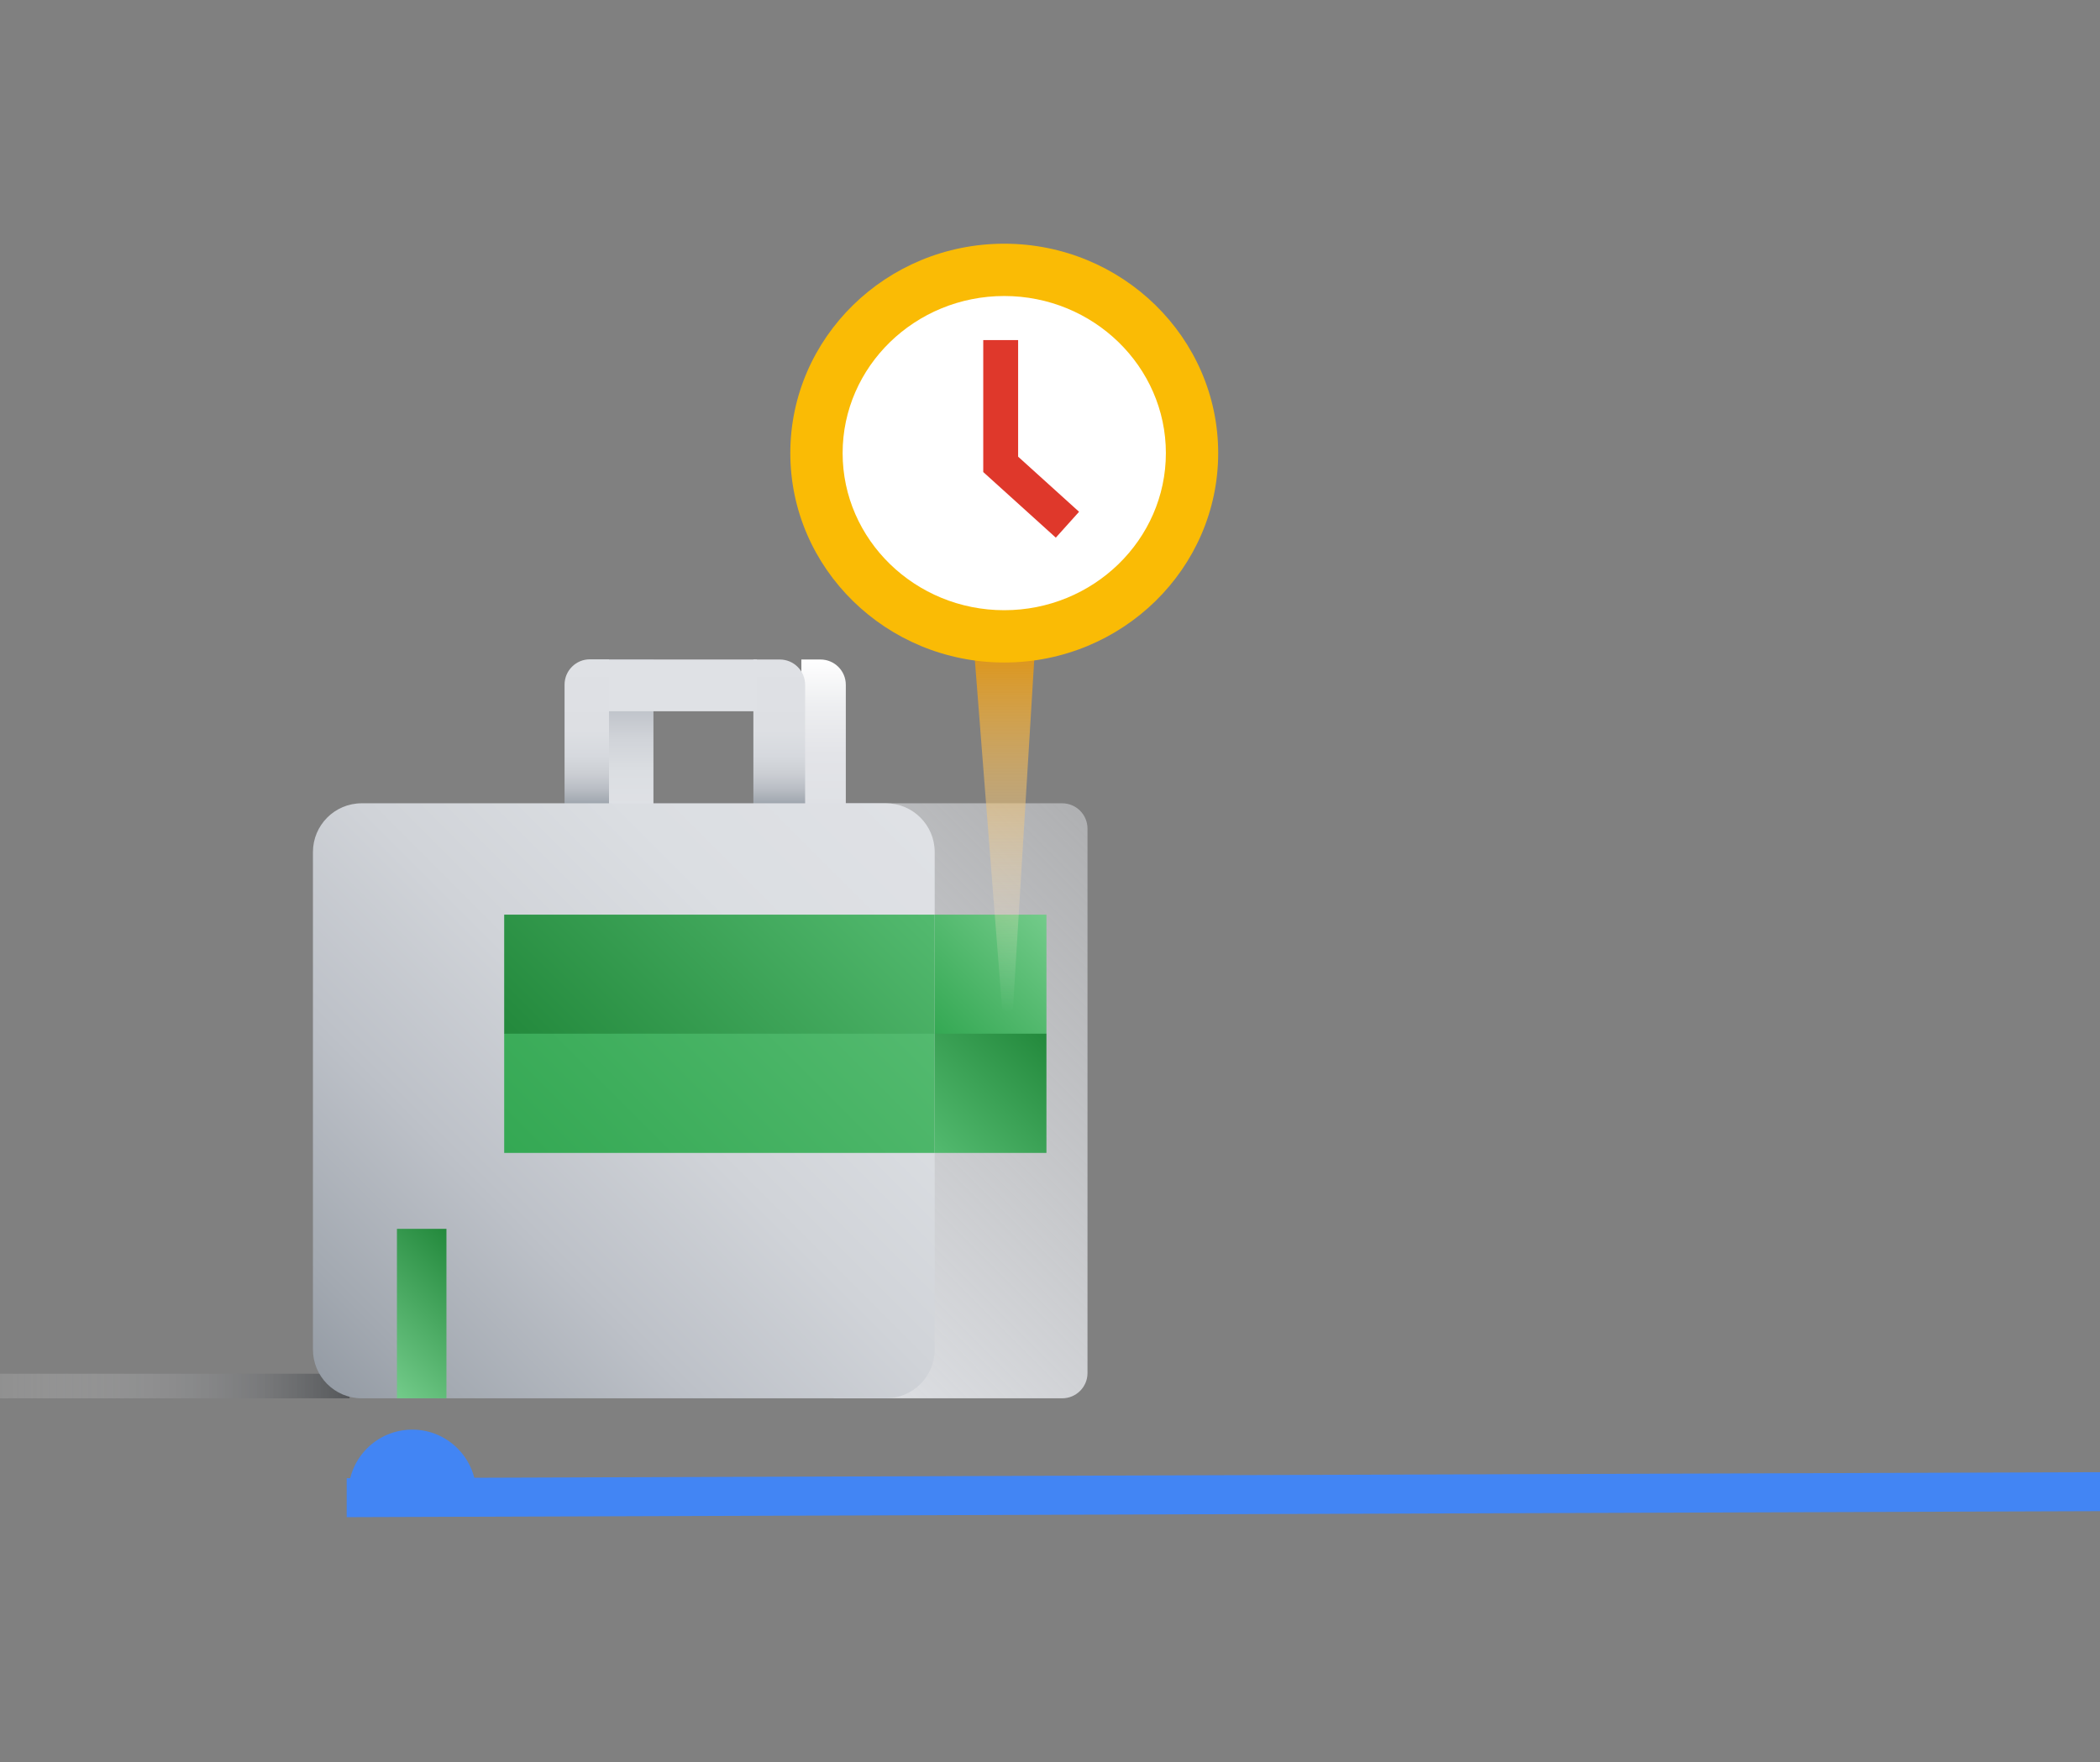 <svg xmlns="http://www.w3.org/2000/svg" width="112" height="94" viewBox="0 0 112 94"><rect x="0" y="0" width="112" height="94" fill="#808080" stroke="none"/><linearGradient id="a" x1="-613.973" x2="-613.973" y1="43.072" y2="35.18" gradientUnits="userSpaceOnUse" gradientTransform="matrix(-1 0 0 1 -570.047 0)"><stop offset="0" style="stop-color:#DFE1E5"/><stop offset=".362" style="stop-color:#E3E4E8"/><stop offset=".699" style="stop-color:#EEEFF1"/><stop offset="1" style="stop-color:#FFFFFF"/></linearGradient><path fill="url(#a)" d="M45.11 43.07h-2.37v-7.89h1.02c.74 0 1.35.6 1.35 1.35v6.54z"/><linearGradient id="b" x1="41.558" x2="41.558" y1="43.072" y2="35.18" gradientUnits="userSpaceOnUse"><stop offset="0" style="stop-color:#959CA5"/><stop offset=".044" style="stop-color:#A4AAB2"/><stop offset=".128" style="stop-color:#BABEC5"/><stop offset=".227" style="stop-color:#CBCED3"/><stop offset=".35" style="stop-color:#D6D9DE"/><stop offset=".522" style="stop-color:#DDDFE3"/><stop offset="1" style="stop-color:#DFE1E5"/></linearGradient><path fill="url(#b)" d="M42.94 43.07h-2.76v-7.89h1.41c.74 0 1.35.6 1.35 1.35v6.54z"/><linearGradient id="c" x1="-603.712" x2="-603.712" y1="43.072" y2="35.18" gradientUnits="userSpaceOnUse" gradientTransform="matrix(-1 0 0 1 -570.047 0)"><stop offset="0" style="stop-color:#DFE1E5"/><stop offset=".243" style="stop-color:#DBDEE2"/><stop offset=".471" style="stop-color:#D0D3D8"/><stop offset=".692" style="stop-color:#BDC1C8"/><stop offset=".907" style="stop-color:#A3A9B1"/><stop offset="1" style="stop-color:#959CA5"/></linearGradient><path fill="url(#c)" d="M32.48 35.18h2.37v7.89h-2.37z"/><linearGradient id="d" x1="31.298" x2="31.298" y1="43.072" y2="35.18" gradientUnits="userSpaceOnUse"><stop offset="0" style="stop-color:#959CA5"/><stop offset=".044" style="stop-color:#A4AAB2"/><stop offset=".128" style="stop-color:#BABEC5"/><stop offset=".227" style="stop-color:#CBCED3"/><stop offset=".35" style="stop-color:#D6D9DE"/><stop offset=".522" style="stop-color:#DDDFE3"/><stop offset="1" style="stop-color:#DFE1E5"/></linearGradient><path fill="url(#d)" d="M32.48 43.07h-2.37v-6.55c0-.74.6-1.35 1.35-1.35h1.02v7.9z"/><path fill="#DFE1E5" d="M32.48 35.18h7.89v2.76h-7.89z"/><linearGradient id="e" x1="-609.761" x2="-632.007" y1="69.838" y2="47.593" gradientUnits="userSpaceOnUse" gradientTransform="matrix(-1 0 0 1 -570.047 0)"><stop offset="0" style="stop-color:#DFE1E5"/><stop offset=".036" style="stop-color:#DFE1E5;stop-opacity:0.982"/><stop offset="1" style="stop-color:#DFE1E5;stop-opacity:0.5"/></linearGradient><path fill="url(#e)" d="M56.65 74.59H44.46V42.85h12.19c.74 0 1.35.6 1.35 1.35v29.05c0 .73-.6 1.34-1.35 1.34z"/><linearGradient id="f" x1="-154.651" x2="-127.376" y1="-89.022" y2="-89.022" gradientUnits="userSpaceOnUse" gradientTransform="matrix(1 0 0 -1 146.007 -15.09)"><stop offset="0" style="stop-color:#FFFFFF;stop-opacity:0"/><stop offset=".14" style="stop-color:#FBFBFB;stop-opacity:0.07"/><stop offset=".278" style="stop-color:#EFF0F0;stop-opacity:0.139"/><stop offset=".414" style="stop-color:#DCDCDD;stop-opacity:0.207"/><stop offset=".549" style="stop-color:#C0C1C3;stop-opacity:0.275"/><stop offset=".684" style="stop-color:#9C9EA1;stop-opacity:0.342"/><stop offset=".818" style="stop-color:#717377;stop-opacity:0.409"/><stop offset=".95" style="stop-color:#3E4247;stop-opacity:0.475"/><stop offset="1" style="stop-color:#292D33;stop-opacity:0.5"/></linearGradient><path fill="url(#f)" d="M-8.64 73.28h27.28v1.31H-8.64z"/><linearGradient id="g" x1="-587.852" x2="-618.782" y1="74.181" y2="43.25" gradientUnits="userSpaceOnUse" gradientTransform="matrix(-1 0 0 1 -570.047 0)"><stop offset="0" style="stop-color:#959CA5"/><stop offset=".093" style="stop-color:#A3A9B1"/><stop offset=".308" style="stop-color:#BDC1C8"/><stop offset=".529" style="stop-color:#D0D3D8"/><stop offset=".756" style="stop-color:#DBDEE2"/><stop offset="1" style="stop-color:#DFE1E5"/></linearGradient><path fill="url(#g)" d="M19.29 74.59h27.96c1.44 0 2.6-1.17 2.6-2.6V45.45c0-1.44-1.17-2.6-2.6-2.6H19.29c-1.44 0-2.6 1.17-2.6 2.6v26.54c0 1.43 1.16 2.6 2.6 2.6z"/><linearGradient id="h" x1="19.573" x2="25.407" y1="72.987" y2="67.153" gradientUnits="userSpaceOnUse"><stop offset="0" style="stop-color:#73CB8A"/><stop offset="1" style="stop-color:#23893C"/></linearGradient><path fill="url(#h)" d="M21.17 74.59h2.64v-9.04h-2.64"/><linearGradient id="i" x1="49.756" x2="55.916" y1="55.043" y2="48.883" gradientUnits="userSpaceOnUse"><stop offset="0" style="stop-color:#34A853"/><stop offset="1" style="stop-color:#73CB8A"/></linearGradient><path fill="url(#i)" d="M49.85 48.79h5.96v6.36h-5.96z"/><linearGradient id="j" x1="31.041" x2="45.701" y1="59.293" y2="44.633" gradientUnits="userSpaceOnUse"><stop offset="0" style="stop-color:#23893C"/><stop offset="1" style="stop-color:#53BA6F"/></linearGradient><path fill="url(#j)" d="M26.89 48.79h22.96v6.36H26.89z"/><linearGradient id="k" x1="31.041" x2="45.701" y1="65.649" y2="50.989" gradientUnits="userSpaceOnUse"><stop offset="0" style="stop-color:#34A853"/><stop offset="1" style="stop-color:#53BA6F"/></linearGradient><path fill="url(#k)" d="M26.89 55.14h22.96v6.36H26.89z"/><linearGradient id="l" x1="49.756" x2="55.916" y1="61.399" y2="55.239" gradientUnits="userSpaceOnUse"><stop offset="0" style="stop-color:#53BA6F"/><stop offset="1" style="stop-color:#23893C"/></linearGradient><path fill="url(#l)" d="M49.85 55.14h5.96v6.36h-5.96z"/><path fill="#4285F4" d="M18.49 80.93v-2.08l93.51-.32v2.08"/><path fill="#4285F4" d="M18.58 79.67c0-1.89 1.53-3.41 3.41-3.41s3.41 1.53 3.41 3.41"/><g><linearGradient id="m" x1="53.562" x2="53.562" y1="54" y2="33.904" gradientUnits="userSpaceOnUse"><stop offset="0" style="stop-color:#FFFFFF;stop-opacity:0"/><stop offset="1" style="stop-color:#E09108"/></linearGradient><path fill="url(#m)" d="M51.89 33.9l3.34.13-1.2 19.7c-.03.36-.55.36-.59.01L51.89 33.9z"/><ellipse cx="53.56" cy="24.17" fill="#FFF" rx="10.01" ry="9.77"/><path fill="#FABB05" d="M53.56 35.34c-6.29 0-11.41-5.01-11.41-11.17S47.27 13 53.56 13s11.41 5.01 11.41 11.17-5.12 11.17-11.41 11.17zm0-19.55c-4.75 0-8.62 3.76-8.62 8.38s3.87 8.38 8.62 8.38c4.75 0 8.62-3.76 8.62-8.38s-3.87-8.38-8.62-8.38z"/><path fill="#DF382B" d="M56.31 28.68l-3.87-3.5v-7.04h1.86v6.22l3.25 2.94"/></g></svg>
